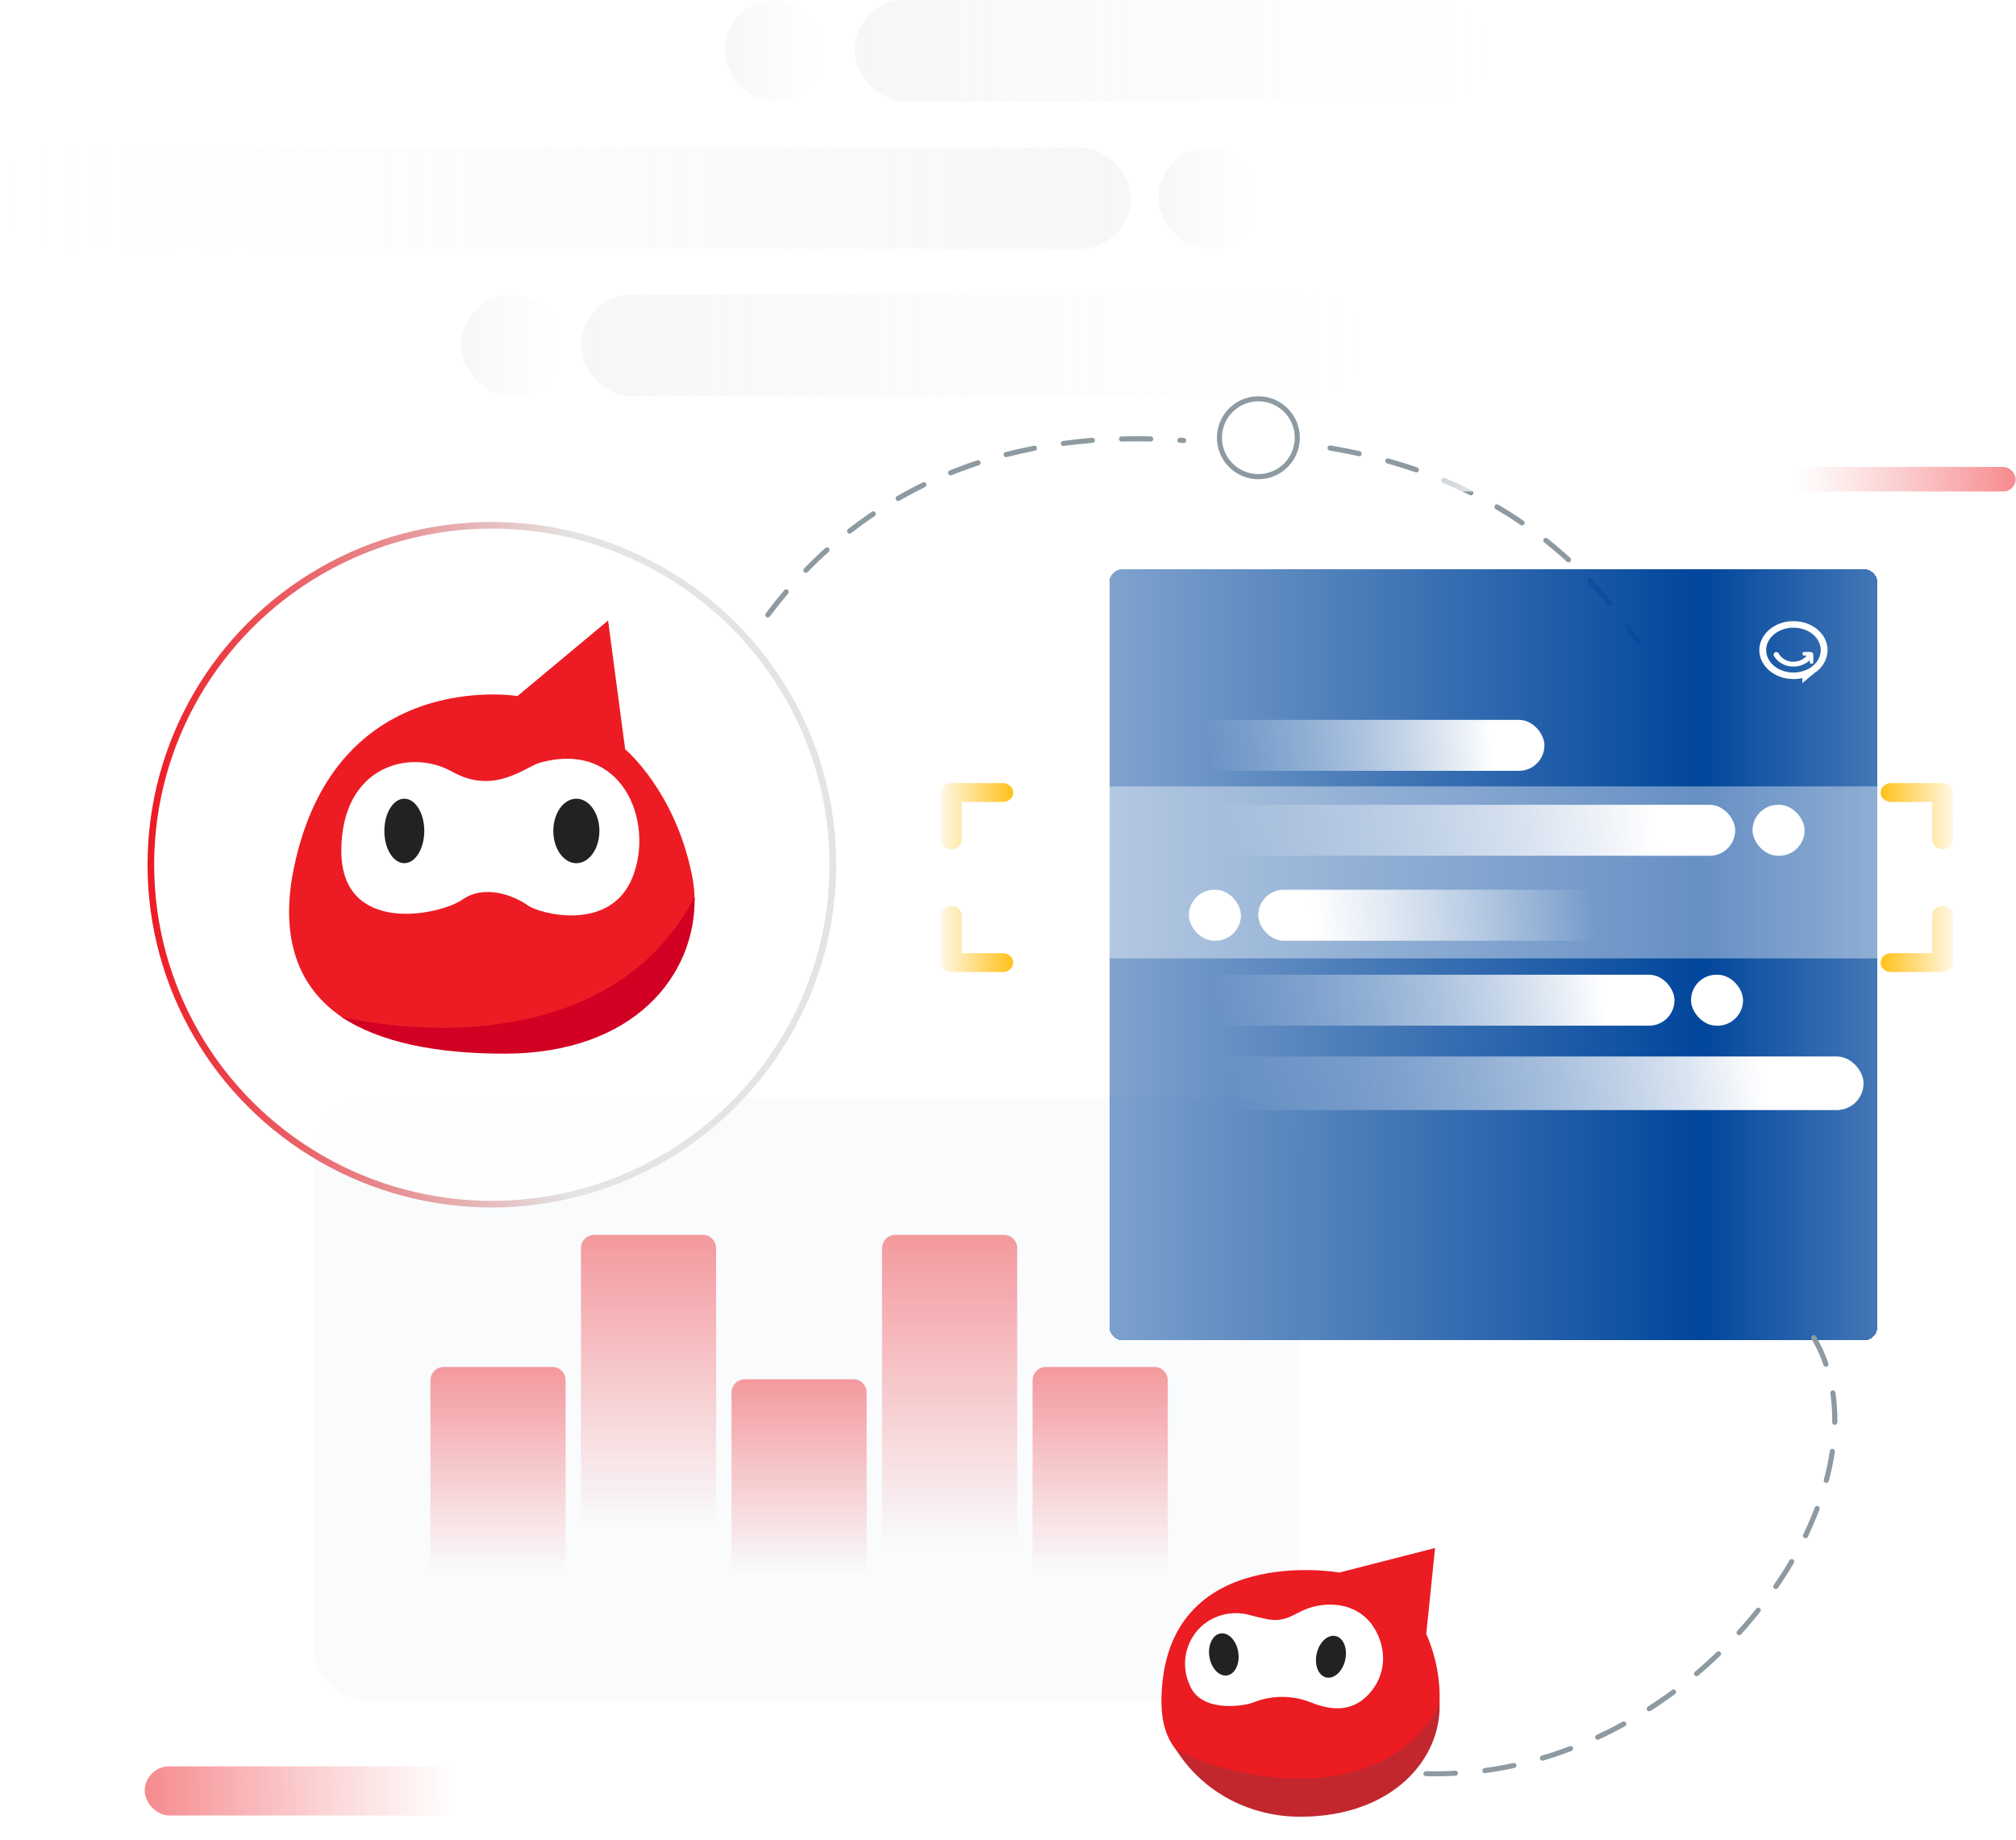 <svg width="608" height="555" viewBox="0 0 608 555" fill="none" xmlns="http://www.w3.org/2000/svg"> <rect opacity="0.2" x="411.479" y="119.524" width="236.269" height="30.576" rx="15.288" transform="rotate(-180 411.479 119.524)" fill="url(#paint0_linear_2067_2962)"/> <rect opacity="0.2" x="450.394" y="30.576" width="192.721" height="30.576" rx="15.288" transform="rotate(-180 450.394 30.576)" fill="url(#paint1_linear_2067_2962)"/> <rect opacity="0.2" x="169.651" y="119.524" width="30.576" height="30.576" rx="15.288" transform="rotate(-180 169.651 119.524)" fill="url(#paint2_linear_2067_2962)"/> <rect opacity="0.2" x="248.407" y="30.576" width="29.649" height="30.576" rx="14.825" transform="rotate(-180 248.407 30.576)" fill="url(#paint3_linear_2067_2962)"/> <rect opacity="0.2" x="379.977" y="75.05" width="30.576" height="30.576" rx="15.288" transform="rotate(-180 379.977 75.05)" fill="url(#paint4_linear_2067_2962)"/> <rect opacity="0.2" x="0.094" y="44.474" width="340.968" height="30.576" rx="15.288" fill="url(#paint5_linear_2067_2962)"/> <path d="M379.505 144.541C378.397 144.539 377.294 144.391 376.225 144.101C373.163 143.267 370.532 141.299 368.866 138.598C367.201 135.896 366.624 132.663 367.253 129.552C367.883 126.441 369.671 123.686 372.257 121.845C374.842 120.003 378.03 119.213 381.176 119.635C384.322 120.057 387.189 121.659 389.198 124.116C391.207 126.574 392.206 129.703 391.994 132.87C391.781 136.036 390.373 139.004 388.054 141.171C385.735 143.338 382.679 144.543 379.505 144.541V144.541ZM379.505 121.045C376.845 121.046 374.276 122.013 372.275 123.766C370.274 125.519 368.977 127.939 368.627 130.576C368.276 133.213 368.895 135.888 370.368 138.103C371.841 140.318 374.069 141.923 376.636 142.619C378.146 143.028 379.726 143.11 381.27 142.859C382.814 142.608 384.286 142.03 385.589 141.164C386.891 140.298 387.994 139.163 388.822 137.836C389.65 136.509 390.185 135.021 390.392 133.47C390.598 131.92 390.47 130.343 390.018 128.846C389.565 127.348 388.797 125.965 387.766 124.789C386.736 123.612 385.465 122.669 384.041 122.024C382.616 121.378 381.07 121.044 379.505 121.045V121.045Z" fill="#8D9AA2"/> <path d="M494.09 194.574C493.961 194.574 493.834 194.543 493.721 194.481C493.607 194.42 493.511 194.331 493.44 194.222C492.47 192.64 491.335 191.058 490.2 189.456C490.082 189.286 490.036 189.075 490.07 188.871C490.105 188.666 490.218 188.483 490.385 188.362C490.468 188.302 490.562 188.259 490.662 188.236C490.762 188.213 490.865 188.209 490.966 188.227C491.067 188.244 491.164 188.281 491.25 188.336C491.337 188.391 491.412 188.463 491.471 188.547C492.616 190.159 493.712 191.771 494.74 193.373C494.797 193.458 494.836 193.554 494.855 193.655C494.874 193.756 494.873 193.86 494.851 193.96C494.829 194.06 494.787 194.155 494.728 194.239C494.669 194.323 494.594 194.394 494.507 194.447C494.384 194.532 494.239 194.576 494.09 194.574V194.574ZM485.36 182.648C485.245 182.647 485.132 182.622 485.028 182.573C484.924 182.524 484.832 182.453 484.759 182.364C482.887 180.079 480.879 177.832 478.871 175.673C478.796 175.6 478.736 175.512 478.696 175.415C478.656 175.318 478.635 175.213 478.635 175.108C478.636 175.003 478.658 174.898 478.7 174.802C478.741 174.705 478.802 174.618 478.878 174.545C478.953 174.473 479.043 174.417 479.141 174.38C479.239 174.343 479.344 174.327 479.448 174.332C479.553 174.337 479.655 174.363 479.749 174.409C479.844 174.455 479.927 174.519 479.996 174.599C482.062 176.777 484.06 179.053 485.962 181.368C486.091 181.529 486.152 181.735 486.132 181.942C486.112 182.148 486.013 182.339 485.855 182.472C485.716 182.589 485.541 182.655 485.36 182.657V182.648ZM473.051 169.617C472.857 169.617 472.67 169.544 472.527 169.412C470.335 167.4 468.056 165.456 465.738 163.629C465.657 163.566 465.59 163.486 465.539 163.396C465.489 163.306 465.458 163.207 465.446 163.104C465.434 163.001 465.443 162.897 465.471 162.798C465.5 162.699 465.547 162.606 465.612 162.526C465.741 162.366 465.926 162.264 466.129 162.241C466.332 162.217 466.536 162.274 466.698 162.399C469.026 164.255 471.325 166.218 473.556 168.259C473.632 168.328 473.694 168.411 473.738 168.504C473.781 168.597 473.806 168.698 473.811 168.801C473.815 168.904 473.799 169.007 473.764 169.103C473.728 169.2 473.674 169.288 473.604 169.363C473.533 169.444 473.447 169.509 473.35 169.554C473.253 169.599 473.148 169.624 473.042 169.627L473.051 169.617ZM459.025 158.482C458.872 158.485 458.722 158.436 458.599 158.345C456.174 156.684 453.642 155.082 451.081 153.578C450.904 153.472 450.775 153.3 450.722 153.099C450.669 152.898 450.697 152.684 450.8 152.504C450.849 152.413 450.916 152.334 450.997 152.271C451.077 152.207 451.17 152.161 451.269 152.134C451.367 152.108 451.471 152.102 451.572 152.117C451.673 152.131 451.77 152.167 451.857 152.22C454.457 153.744 457.008 155.376 459.462 157.056C459.599 157.15 459.702 157.286 459.756 157.443C459.811 157.6 459.814 157.771 459.765 157.93C459.716 158.09 459.618 158.229 459.485 158.328C459.352 158.428 459.191 158.481 459.025 158.482V158.482ZM443.603 149.417C443.485 149.42 443.368 149.393 443.263 149.339C440.625 148.03 437.899 146.78 435.174 145.637C435.08 145.597 434.994 145.539 434.922 145.466C434.85 145.393 434.793 145.306 434.754 145.211C434.716 145.116 434.696 145.014 434.696 144.911C434.697 144.808 434.717 144.706 434.757 144.611C434.796 144.516 434.854 144.43 434.926 144.358C434.999 144.285 435.085 144.228 435.18 144.189C435.274 144.15 435.375 144.13 435.478 144.13C435.58 144.131 435.681 144.151 435.775 144.191C438.53 145.344 441.285 146.604 443.952 147.942C444.106 148.022 444.228 148.152 444.3 148.311C444.372 148.469 444.39 148.647 444.349 148.817C444.309 148.986 444.214 149.138 444.079 149.246C443.943 149.355 443.776 149.415 443.603 149.417V149.417ZM427.113 142.501C424.106 141.524 421.293 140.606 418.384 139.796C418.282 139.771 418.187 139.726 418.103 139.664C418.019 139.601 417.948 139.522 417.896 139.432C417.843 139.341 417.809 139.241 417.795 139.137C417.782 139.032 417.789 138.927 417.817 138.826C417.845 138.724 417.893 138.63 417.958 138.548C418.023 138.466 418.104 138.398 418.196 138.348C418.288 138.298 418.389 138.267 418.493 138.258C418.597 138.248 418.701 138.259 418.801 138.291C421.711 139.112 424.62 140.01 427.375 140.977C427.551 141.036 427.701 141.156 427.797 141.315C427.893 141.475 427.929 141.664 427.899 141.848C427.868 142.033 427.773 142.2 427.631 142.32C427.489 142.439 427.308 142.504 427.123 142.501H427.113ZM409.916 137.617C406.909 136.963 403.97 136.396 401.011 135.898C400.911 135.882 400.814 135.845 400.728 135.791C400.641 135.737 400.566 135.666 400.506 135.583C400.447 135.499 400.404 135.405 400.381 135.305C400.358 135.205 400.355 135.101 400.371 135C400.385 134.897 400.42 134.799 400.473 134.711C400.526 134.623 400.597 134.546 400.68 134.487C400.764 134.427 400.859 134.386 400.959 134.365C401.06 134.344 401.163 134.344 401.264 134.365C404.251 134.863 407.21 135.429 410.081 136.074C410.266 136.117 410.429 136.226 410.54 136.382C410.65 136.538 410.7 136.729 410.68 136.92C410.66 137.11 410.57 137.286 410.43 137.415C410.289 137.543 410.106 137.616 409.916 137.617V137.617Z" fill="#8D9AA2"/> <path d="M231.571 186.235C231.402 186.236 231.238 186.182 231.103 186.081C230.942 185.956 230.837 185.772 230.81 185.569C230.783 185.367 230.837 185.161 230.959 184.998C232.727 182.64 234.589 180.291 236.519 178.03C236.652 177.875 236.84 177.779 237.042 177.765C237.245 177.75 237.445 177.818 237.598 177.952C237.751 178.087 237.845 178.277 237.86 178.482C237.874 178.687 237.807 178.889 237.674 179.044C235.764 181.277 233.921 183.597 232.182 185.936C232.11 186.03 232.018 186.107 231.912 186.159C231.805 186.211 231.689 186.237 231.571 186.235V186.235ZM243.033 172.762C242.934 172.763 242.835 172.744 242.743 172.706C242.651 172.667 242.568 172.611 242.498 172.54C242.355 172.395 242.275 172.198 242.275 171.994C242.275 171.789 242.355 171.593 242.498 171.448C244.561 169.341 246.72 167.263 248.926 165.281C249.002 165.214 249.089 165.162 249.184 165.129C249.279 165.096 249.38 165.082 249.48 165.089C249.58 165.095 249.678 165.121 249.768 165.166C249.858 165.21 249.939 165.273 250.006 165.349C250.072 165.425 250.123 165.514 250.156 165.61C250.188 165.706 250.202 165.808 250.196 165.909C250.19 166.01 250.164 166.11 250.12 166.201C250.076 166.292 250.014 166.374 249.939 166.441C247.761 168.374 245.621 170.442 243.587 172.54C243.514 172.612 243.427 172.669 243.332 172.707C243.237 172.745 243.135 172.764 243.033 172.762V172.762ZM256.214 160.961C256.055 160.96 255.901 160.91 255.772 160.816C255.643 160.722 255.546 160.59 255.494 160.438C255.443 160.286 255.439 160.122 255.484 159.968C255.53 159.814 255.621 159.678 255.746 159.579C258.086 157.752 260.522 156.003 262.939 154.36C263.108 154.246 263.316 154.204 263.516 154.245C263.715 154.286 263.891 154.405 264.004 154.577C264.116 154.749 264.157 154.959 264.117 155.161C264.076 155.363 263.958 155.541 263.789 155.655C261.382 157.269 259.013 158.999 256.673 160.806C256.536 160.913 256.367 160.968 256.195 160.961H256.214ZM270.857 151.112C270.69 151.111 270.527 151.054 270.395 150.951C270.262 150.848 270.167 150.703 270.124 150.539C270.08 150.376 270.091 150.203 270.154 150.046C270.218 149.889 270.331 149.758 270.475 149.672C273.035 148.193 275.68 146.772 278.317 145.516C278.499 145.426 278.709 145.414 278.901 145.481C279.093 145.548 279.25 145.689 279.339 145.874C279.428 146.058 279.44 146.271 279.374 146.465C279.308 146.659 279.168 146.818 278.985 146.908C276.368 148.184 273.761 149.566 271.229 151.015C271.11 151.083 270.975 151.117 270.838 151.112H270.857ZM286.713 143.38C286.532 143.385 286.355 143.325 286.213 143.21C286.072 143.096 285.976 142.934 285.941 142.754C285.907 142.574 285.937 142.388 286.025 142.228C286.114 142.068 286.256 141.945 286.426 141.882C289.12 140.799 291.918 139.775 294.746 138.847C294.938 138.783 295.148 138.799 295.329 138.891C295.51 138.984 295.647 139.145 295.71 139.34C295.774 139.535 295.758 139.747 295.667 139.93C295.575 140.113 295.416 140.252 295.223 140.316C292.425 141.283 289.655 142.249 286.99 143.322C286.896 143.362 286.795 143.382 286.694 143.38H286.713ZM303.438 137.89C303.248 137.896 303.063 137.83 302.918 137.705C302.774 137.58 302.681 137.405 302.657 137.215C302.633 137.024 302.68 136.831 302.789 136.673C302.898 136.516 303.062 136.405 303.247 136.363C306.055 135.638 308.978 134.991 311.843 134.43C311.942 134.406 312.044 134.403 312.143 134.422C312.242 134.44 312.337 134.479 312.42 134.536C312.504 134.593 312.575 134.668 312.628 134.754C312.682 134.841 312.717 134.938 312.732 135.039C312.752 135.139 312.753 135.242 312.734 135.342C312.715 135.442 312.676 135.537 312.62 135.622C312.564 135.706 312.492 135.779 312.408 135.835C312.323 135.891 312.229 135.929 312.13 135.948C309.264 136.508 306.399 137.156 303.581 137.881C303.529 137.904 303.475 137.921 303.419 137.929L303.438 137.89ZM320.707 134.537C320.522 134.538 320.342 134.471 320.201 134.349C320.06 134.226 319.969 134.056 319.943 133.869C319.921 133.666 319.977 133.463 320.1 133.301C320.223 133.139 320.403 133.031 320.602 133C323.468 132.613 326.448 132.304 329.39 132.033C329.591 132.022 329.789 132.091 329.942 132.224C330.096 132.357 330.192 132.545 330.211 132.748C330.219 132.85 330.207 132.952 330.176 133.049C330.144 133.146 330.094 133.236 330.029 133.313C329.963 133.39 329.883 133.453 329.793 133.499C329.703 133.545 329.605 133.572 329.504 133.58C326.639 133.812 323.659 134.121 320.803 134.498L320.707 134.537ZM356.946 133.638L355.781 133.551C355.681 133.545 355.583 133.518 355.492 133.474C355.402 133.429 355.321 133.367 355.254 133.29C355.188 133.214 355.137 133.125 355.104 133.029C355.072 132.933 355.058 132.831 355.065 132.729C355.084 132.527 355.179 132.341 355.33 132.208C355.481 132.075 355.677 132.005 355.877 132.014L357.004 132.091C357.206 132.099 357.398 132.188 357.536 132.338C357.674 132.488 357.747 132.688 357.739 132.893C357.732 133.098 357.644 133.292 357.495 133.432C357.346 133.571 357.149 133.645 356.946 133.638V133.638ZM338.244 133.174C338.042 133.174 337.847 133.092 337.704 132.947C337.561 132.802 337.48 132.605 337.48 132.4C337.48 132.195 337.561 131.999 337.704 131.854C337.847 131.709 338.042 131.627 338.244 131.627C341.148 131.55 344.09 131.55 347.07 131.627C347.273 131.635 347.465 131.722 347.605 131.869C347.746 132.017 347.825 132.214 347.825 132.42C347.817 132.622 347.732 132.814 347.588 132.955C347.444 133.095 347.251 133.174 347.051 133.174C344.08 133.116 341.148 133.116 338.282 133.174H338.244Z" fill="#8D9AA2"/> <g filter="url(#filter0_d_2067_2962)"> <path d="M372.413 327.07H114.21C103.38 327.07 94.601 334.346 94.601 343.32V493.349C94.601 502.324 103.38 509.599 114.21 509.599H372.413C383.242 509.599 392.022 502.324 392.022 493.349V343.32C392.022 334.346 383.242 327.07 372.413 327.07Z" fill="#F9FBFD"/> </g> <path d="M166.578 412.312H133.81C131.601 412.312 129.81 414.103 129.81 416.312V484.289C129.81 486.498 131.601 488.289 133.81 488.289H166.578C168.787 488.289 170.578 486.498 170.578 484.289V416.312C170.578 414.103 168.787 412.312 166.578 412.312Z" fill="url(#paint6_linear_2067_2962)"/> <path d="M302.78 372.471H270.012C267.803 372.471 266.012 374.262 266.012 376.471V484.289C266.012 486.498 267.803 488.289 270.012 488.289H302.78C304.989 488.289 306.78 486.498 306.78 484.289V376.471C306.78 374.262 304.989 372.471 302.78 372.471Z" fill="url(#paint7_linear_2067_2962)"/> <path d="M348.181 412.312H315.413C313.203 412.312 311.413 414.103 311.413 416.312V484.289C311.413 486.498 313.203 488.289 315.413 488.289H348.181C350.39 488.289 352.181 486.498 352.181 484.289V416.312C352.181 414.103 350.39 412.312 348.181 412.312Z" fill="url(#paint8_linear_2067_2962)"/> <path d="M211.978 372.471H179.21C177.001 372.471 175.21 374.262 175.21 376.471V475.95C175.21 478.159 177.001 479.95 179.21 479.95H211.978C214.188 479.95 215.978 478.159 215.978 475.95V376.471C215.978 374.262 214.188 372.471 211.978 372.471Z" fill="url(#paint9_linear_2067_2962)"/> <path d="M257.379 416.018H224.611C222.402 416.018 220.611 417.809 220.611 420.018V484.288C220.611 486.498 222.402 488.288 224.611 488.288H257.379C259.588 488.288 261.379 486.498 261.379 484.288V420.018C261.379 417.809 259.588 416.018 257.379 416.018Z" fill="url(#paint10_linear_2067_2962)"/> <ellipse cx="148.341" cy="260.822" rx="102.846" ry="102.383" fill="white" fill-opacity="0.8" stroke="url(#paint11_linear_2067_2962)" stroke-width="2"/> <g filter="url(#filter1_d_2067_2962)"> <path d="M562.212 167.704H338.576C336.367 167.704 334.576 169.495 334.576 171.704V396.267C334.576 398.476 336.367 400.267 338.576 400.267H562.212C564.421 400.267 566.212 398.476 566.212 396.267V171.704C566.212 169.495 564.421 167.704 562.212 167.704Z" fill="url(#paint12_linear_2067_2962)" shape-rendering="crispEdges"/> </g> <rect x="358.547" y="242.747" width="164.772" height="15.374" rx="7.687" fill="url(#paint13_linear_2067_2962)"/> <rect x="358.547" y="293.995" width="146.464" height="15.374" rx="7.687" fill="url(#paint14_linear_2067_2962)"/> <rect x="528.548" y="242.747" width="15.693" height="15.374" rx="7.687" fill="white"/> <rect x="358.547" y="268.371" width="15.693" height="15.374" rx="7.687" fill="white"/> <rect x="509.984" y="293.995" width="15.693" height="15.374" rx="7.687" fill="white"/> <rect x="486.703" y="283.744" width="107.233" height="15.374" rx="7.687" transform="rotate(-180 486.703 283.744)" fill="url(#paint15_linear_2067_2962)"/> <rect x="358.547" y="217.125" width="107.233" height="15.374" rx="7.687" fill="url(#paint16_linear_2067_2962)"/> <rect x="359.256" y="318.658" width="202.767" height="16.169" rx="8.085" fill="url(#paint17_linear_2067_2962)"/> <path d="M411.714 533.371C411.635 533.218 411.607 533.043 411.634 532.872C411.678 532.672 411.799 532.497 411.97 532.384C412.141 532.271 412.349 532.228 412.55 532.265C415.434 532.822 418.365 533.279 421.278 533.594C421.483 533.62 421.669 533.725 421.798 533.886C421.926 534.047 421.986 534.252 421.966 534.457C421.941 534.66 421.837 534.845 421.677 534.973C421.518 535.1 421.314 535.161 421.11 535.14C418.154 534.804 415.18 534.347 412.248 533.782C412.134 533.758 412.026 533.709 411.934 533.638C411.841 533.567 411.766 533.476 411.714 533.371V533.371ZM429.374 535.343C429.315 535.228 429.287 535.101 429.294 534.972C429.301 534.769 429.388 534.576 429.536 534.436C429.684 534.296 429.881 534.22 430.085 534.224C432.996 534.302 435.968 534.263 438.895 534.073C438.996 534.066 439.098 534.08 439.194 534.113C439.289 534.145 439.378 534.197 439.453 534.264C439.529 534.332 439.59 534.413 439.634 534.505C439.677 534.596 439.702 534.695 439.707 534.796C439.716 535.001 439.644 535.202 439.507 535.354C439.37 535.507 439.178 535.6 438.973 535.613C435.985 535.768 432.971 535.808 430.024 535.726C429.893 535.721 429.764 535.684 429.65 535.617C429.537 535.55 429.442 535.456 429.374 535.343V535.343ZM447.121 534.392C446.983 533.716 447.279 533.338 447.702 533.275C450.568 532.9 453.502 532.382 456.409 531.748C456.61 531.705 456.82 531.743 456.992 531.854C457.164 531.966 457.285 532.141 457.328 532.341C457.371 532.542 457.333 532.751 457.221 532.924C457.11 533.096 456.934 533.217 456.733 533.26C453.804 533.894 450.818 534.417 447.909 534.814C447.758 534.832 447.606 534.806 447.469 534.738C447.333 534.671 447.22 534.566 447.143 534.435L447.121 534.392ZM464.497 530.645C464.447 530.539 464.42 530.423 464.42 530.306C464.419 530.189 464.444 530.073 464.494 529.966C464.543 529.86 464.615 529.765 464.705 529.689C464.794 529.614 464.9 529.559 465.013 529.528C467.781 528.705 470.618 527.761 473.389 526.688C473.566 526.619 473.762 526.619 473.939 526.687C474.116 526.755 474.261 526.887 474.346 527.056C474.394 527.153 474.422 527.26 474.427 527.368C474.432 527.477 474.414 527.585 474.375 527.686C474.336 527.788 474.276 527.88 474.199 527.957C474.122 528.034 474.03 528.094 473.929 528.133C471.106 529.211 468.256 530.173 465.454 531.013C465.277 531.079 465.081 531.078 464.905 531.01C464.729 530.943 464.584 530.813 464.497 530.645V530.645ZM481.142 524.349C481.095 524.257 481.067 524.157 481.06 524.054C481.052 523.951 481.066 523.848 481.099 523.751C481.132 523.653 481.185 523.563 481.253 523.486C481.322 523.409 481.405 523.346 481.498 523.302C482.799 522.641 484.117 522.057 485.409 521.401C486.701 520.744 488.088 520.039 489.383 519.283C489.561 519.208 489.761 519.2 489.944 519.263C490.127 519.325 490.28 519.453 490.374 519.622C490.467 519.79 490.495 519.988 490.452 520.176C490.409 520.364 490.297 520.53 490.139 520.641C488.786 521.328 487.461 522.089 486.108 522.776C484.756 523.463 483.524 524.089 482.154 524.699C482.061 524.742 481.961 524.767 481.858 524.77C481.756 524.774 481.654 524.758 481.558 524.722C481.462 524.686 481.374 524.632 481.3 524.562C481.225 524.492 481.166 524.408 481.124 524.314L481.142 524.349ZM496.71 515.744C496.62 515.573 496.598 515.375 496.648 515.189C496.698 515.003 496.817 514.843 496.981 514.741C499.433 513.17 501.89 511.478 504.255 509.713C504.337 509.653 504.43 509.609 504.529 509.585C504.627 509.561 504.73 509.556 504.83 509.571C504.931 509.587 505.027 509.621 505.114 509.674C505.201 509.727 505.276 509.796 505.336 509.878C505.45 510.044 505.497 510.246 505.468 510.446C505.438 510.645 505.335 510.826 505.178 510.953C502.821 512.713 500.301 514.449 497.818 516.046C497.644 516.156 497.434 516.193 497.233 516.149C497.032 516.105 496.857 515.984 496.745 515.812L496.71 515.744ZM511.006 505.146C510.927 504.992 510.902 504.816 510.935 504.646C510.969 504.476 511.059 504.322 511.19 504.209C513.413 502.333 515.625 500.332 517.756 498.276C517.829 498.205 517.915 498.15 518.009 498.112C518.104 498.075 518.205 498.057 518.306 498.058C518.408 498.06 518.508 498.082 518.601 498.122C518.694 498.162 518.778 498.221 518.849 498.294C518.922 498.365 518.979 498.451 519.018 498.545C519.057 498.64 519.075 498.741 519.074 498.843C519.072 498.945 519.049 499.046 519.007 499.139C518.965 499.232 518.905 499.316 518.829 499.385C516.643 501.481 514.417 503.499 512.191 505.388C512.114 505.459 512.023 505.514 511.924 505.55C511.825 505.585 511.72 505.6 511.616 505.593C511.511 505.587 511.409 505.559 511.315 505.512C511.222 505.464 511.139 505.399 511.072 505.318C511.031 505.255 511.003 505.185 510.988 505.112L511.006 505.146ZM523.814 492.795C523.744 492.656 523.717 492.499 523.737 492.344C523.757 492.19 523.823 492.044 523.926 491.927C525.939 489.725 527.865 487.459 529.661 485.194C529.789 485.032 529.976 484.929 530.181 484.905C530.385 484.881 530.59 484.939 530.751 485.067C530.913 485.194 531.016 485.381 531.04 485.585C531.063 485.789 531.004 485.994 530.877 486.155C529.05 488.447 527.102 490.735 525.072 492.967C524.935 493.111 524.748 493.195 524.549 493.203C524.351 493.211 524.157 493.142 524.01 493.009C523.92 492.944 523.847 492.859 523.797 492.761L523.814 492.795ZM534.881 478.874C534.821 478.748 534.794 478.609 534.803 478.47C534.812 478.331 534.857 478.196 534.933 478.079C536.621 475.642 538.23 473.158 539.684 470.624C539.735 470.536 539.804 470.459 539.885 470.397C539.966 470.336 540.058 470.291 540.157 470.265C540.255 470.239 540.358 470.232 540.459 470.246C540.56 470.26 540.657 470.293 540.745 470.344C540.833 470.395 540.91 470.464 540.971 470.545C541.033 470.625 541.078 470.718 541.104 470.816C541.13 470.914 541.136 471.017 541.122 471.118C541.108 471.219 541.075 471.316 541.023 471.404C539.535 473.934 537.917 476.487 536.195 478.963C536.079 479.13 535.901 479.245 535.7 479.282C535.5 479.319 535.293 479.275 535.125 479.161C535.008 479.081 534.918 478.97 534.864 478.839L534.881 478.874ZM543.837 463.505C543.782 463.398 543.754 463.28 543.753 463.161C543.752 463.041 543.78 462.922 543.833 462.815C545.134 460.109 546.315 457.378 547.302 454.713C547.379 454.522 547.527 454.369 547.715 454.285C547.904 454.202 548.117 454.195 548.31 454.266C548.405 454.302 548.491 454.357 548.564 454.426C548.638 454.496 548.697 454.58 548.738 454.673C548.779 454.765 548.801 454.865 548.804 454.966C548.806 455.068 548.789 455.169 548.752 455.263C547.714 457.954 546.52 460.724 545.232 463.542C545.141 463.725 544.983 463.864 544.79 463.932C544.598 463.999 544.387 463.989 544.202 463.904C544.031 463.815 543.898 463.667 543.828 463.488L543.837 463.505ZM550.098 446.866C550.014 446.699 549.993 446.506 550.039 446.323C550.799 443.488 551.404 440.613 551.851 437.712C551.856 437.604 551.884 437.499 551.932 437.403C551.981 437.307 552.049 437.222 552.132 437.153C552.215 437.085 552.312 437.035 552.416 437.006C552.52 436.977 552.628 436.97 552.735 436.986C552.841 437.001 552.944 437.039 553.035 437.096C553.126 437.153 553.204 437.229 553.264 437.318C553.324 437.407 553.365 437.508 553.383 437.614C553.402 437.72 553.398 437.829 553.372 437.933C552.934 440.892 552.321 443.822 551.536 446.709C551.481 446.908 551.35 447.078 551.171 447.181C550.992 447.284 550.78 447.312 550.58 447.26C550.473 447.231 550.374 447.179 550.29 447.108C550.205 447.038 550.137 446.949 550.09 446.849L550.098 446.866ZM552.657 429.34C552.602 429.229 552.573 429.107 552.573 428.983C552.612 426.062 552.421 423.142 552.004 420.251C551.974 420.048 552.026 419.841 552.149 419.677C552.272 419.512 552.455 419.402 552.658 419.372C552.861 419.342 553.068 419.394 553.232 419.516C553.397 419.638 553.506 419.821 553.536 420.024C553.969 422.994 554.164 425.995 554.12 428.997C554.118 429.17 554.058 429.338 553.95 429.473C553.842 429.608 553.691 429.703 553.522 429.743C553.354 429.782 553.177 429.764 553.02 429.691C552.863 429.618 552.735 429.495 552.657 429.34V429.34ZM549.999 411.87C549.056 409.08 547.829 406.394 546.337 403.855C546.284 403.769 546.25 403.672 546.235 403.572C546.22 403.471 546.226 403.369 546.253 403.271C546.279 403.173 546.324 403.081 546.387 403.001C546.449 402.921 546.527 402.854 546.616 402.805C546.703 402.752 546.8 402.717 546.901 402.701C547.002 402.686 547.105 402.692 547.204 402.717C547.303 402.742 547.396 402.787 547.477 402.849C547.558 402.911 547.626 402.989 547.676 403.077C549.201 405.676 550.458 408.421 551.429 411.273C551.477 411.455 551.458 411.649 551.374 411.818C551.29 411.987 551.148 412.12 550.974 412.193C550.799 412.265 550.605 412.273 550.426 412.214C550.246 412.154 550.095 412.032 549.999 411.87V411.87Z" fill="#8D9AA2"/> <path d="M551.177 196.088C551.177 191.254 546.574 187.349 540.884 187.349C535.194 187.349 530.591 191.273 530.591 196.088C530.591 200.903 535.201 204.82 540.884 204.82C541.788 204.823 542.69 204.724 543.572 204.525V206.037L547.255 202.963C548.428 202.235 549.402 201.224 550.087 200.024C550.772 198.823 551.146 197.47 551.177 196.088ZM540.884 202.852C536.336 202.852 532.654 199.827 532.654 196.088C532.654 192.349 536.336 189.323 540.884 189.323C545.432 189.323 549.121 192.349 549.121 196.088C549.121 199.827 545.438 202.852 540.884 202.852Z" fill="white"/> <path d="M546.05 196.635H544.129C543.984 196.635 543.845 196.693 543.743 196.795C543.64 196.898 543.583 197.037 543.583 197.182C543.583 197.328 543.64 197.467 543.743 197.569C543.845 197.672 543.984 197.73 544.129 197.73H544.921C544.432 198.318 543.817 198.79 543.123 199.109C542.428 199.428 541.671 199.587 540.907 199.575H540.858C539.977 199.605 539.104 199.397 538.33 198.973C537.557 198.549 536.912 197.924 536.463 197.164C536.388 196.991 536.257 196.85 536.09 196.764C535.923 196.677 535.732 196.651 535.548 196.689C535.364 196.727 535.199 196.828 535.081 196.974C534.963 197.119 534.898 197.302 534.898 197.49C534.897 197.657 534.948 197.821 535.045 197.957C535.67 198.932 536.536 199.727 537.559 200.266C538.582 200.805 539.727 201.069 540.882 201.032C542.7 201.06 544.459 200.384 545.792 199.144V199.679C545.792 199.823 545.849 199.96 545.95 200.062C546.052 200.163 546.189 200.22 546.332 200.22C546.475 200.22 546.613 200.163 546.714 200.062C546.815 199.96 546.872 199.823 546.872 199.679V197.471C546.874 197.362 546.854 197.254 546.813 197.152C546.773 197.051 546.712 196.959 546.636 196.881C546.559 196.803 546.468 196.741 546.368 196.699C546.267 196.657 546.159 196.635 546.05 196.635Z" fill="white"/> <path d="M209.493 271.413C186.501 315.054 131.388 313.312 103.626 307.134C90.846 298.675 84.802 284.953 88.059 264.792C99.401 200.605 156.076 209.94 156.076 209.94L183.388 187.162L188.542 225.991C188.542 225.991 203.486 238.415 208.659 263.801C209.168 266.307 209.447 268.855 209.493 271.413V271.413Z" fill="#ED1C24"/> <path d="M152.109 317.805C131.506 317.805 114.509 314.404 102.94 306.717C130.899 312.972 186.364 314.736 209.483 270.551C209.965 294.041 191.339 317.805 152.109 317.805Z" fill="#D20023"/> <path d="M162.904 230.028C158.387 231.274 149.124 239.925 136.372 232.759C123.62 225.592 102.94 231.055 102.94 256.647C102.94 282.239 132.576 276.11 139.456 271.332C146.337 266.554 155.312 270.304 159.108 273.036C162.904 275.767 184.266 281.23 190.82 264.47C197.373 247.71 187.706 223.204 162.904 230.028Z" fill="white"/> <path d="M121.934 260.359C125.26 260.359 127.957 256.003 127.957 250.63C127.957 245.257 125.26 240.902 121.934 240.902C118.608 240.902 115.912 245.257 115.912 250.63C115.912 256.003 118.608 260.359 121.934 260.359Z" fill="#222222"/> <path d="M173.821 260.359C177.659 260.359 180.77 256.003 180.77 250.63C180.77 245.257 177.659 240.902 173.821 240.902C169.983 240.902 166.872 245.257 166.872 250.63C166.872 256.003 169.983 260.359 173.821 260.359Z" fill="#222222"/> <path d="M434.13 514.101C418.254 544.689 384.245 544.216 365.268 536.277C357.493 531.058 350.044 527.081 350.282 512.415C351.083 465.018 403.965 474.302 403.965 474.302L432.795 466.91L430.139 492.841C433.099 499.526 434.465 506.802 434.13 514.101V514.101Z" fill="#EB1C22"/> <path d="M392.661 547.967C377.162 548.121 362.744 540.724 354.543 527.512C372.159 537.624 418.329 545.589 434.169 513.839C434.642 530.642 420.002 547.722 392.661 547.967Z" fill="#C2272D"/> <path d="M384.694 488.627C389.394 488.496 391.006 486.022 395.736 484.726C403.048 482.717 410.51 484.726 414.375 490.927C418.24 497.127 418.314 505.176 412.673 511.144C407.033 517.112 400.094 515.395 395.125 513.4C389.571 511.249 383.374 511.301 377.859 513.546C374.024 514.885 362.131 516.239 358.893 508.452C357.482 505.5 357.048 502.192 357.653 498.989C358.257 495.786 359.869 492.846 362.265 490.577C364.044 488.967 366.187 487.788 368.521 487.138C370.855 486.488 373.313 486.385 375.696 486.837C379.963 487.899 382.426 488.627 384.694 488.627Z" fill="white"/> <path d="M370.073 505.343C372.478 504.969 373.988 501.83 373.446 498.333C372.904 494.836 370.514 492.305 368.109 492.679C365.704 493.054 364.194 496.192 364.737 499.689C365.279 503.186 367.668 505.717 370.073 505.343Z" fill="#222222"/> <path d="M405.696 500.688C406.478 497.237 405.187 494.002 402.813 493.462C400.44 492.923 397.882 495.283 397.101 498.734C396.32 502.185 397.611 505.42 399.984 505.96C402.358 506.499 404.915 504.139 405.696 500.688Z" fill="#222222"/> <rect x="607.906" y="148.247" width="180.676" height="7.412" rx="3.706" transform="rotate(-180 607.906 148.247)" fill="url(#paint18_linear_2067_2962)"/> <rect x="43.641" y="532.763" width="255.726" height="14.825" rx="7.412" fill="url(#paint19_linear_2067_2962)"/> <rect width="281.669" height="51.886" transform="translate(306.78 237.195)" fill="white" fill-opacity="0.4"/> <path d="M585.857 236.195H570.293C569.468 236.195 568.676 236.496 568.092 237.03C567.509 237.565 567.181 238.289 567.181 239.045C567.181 239.801 567.509 240.526 568.092 241.061C568.676 241.595 569.468 241.895 570.293 241.895H582.745V253.295C582.745 254.051 583.073 254.776 583.656 255.311C584.24 255.845 585.032 256.145 585.857 256.145C586.683 256.145 587.475 255.845 588.058 255.311C588.642 254.776 588.97 254.051 588.97 253.295V239.045C588.97 238.289 588.642 237.565 588.058 237.03C587.475 236.496 586.683 236.195 585.857 236.195ZM585.857 273.245C585.032 273.245 584.24 273.546 583.656 274.08C583.073 274.615 582.745 275.339 582.745 276.095V287.495H570.293C569.468 287.495 568.676 287.796 568.092 288.33C567.509 288.865 567.181 289.589 567.181 290.345C567.181 291.101 567.509 291.826 568.092 292.361C568.676 292.895 569.468 293.195 570.293 293.195H585.857C586.683 293.195 587.475 292.895 588.058 292.361C588.642 291.826 588.97 291.101 588.97 290.345V276.095C588.97 275.339 588.642 274.615 588.058 274.08C587.475 273.546 586.683 273.245 585.857 273.245Z" fill="url(#paint20_linear_2067_2962)"/> <path d="M286.893 236.195H302.457C303.282 236.195 304.074 236.496 304.658 237.03C305.241 237.565 305.569 238.289 305.569 239.045C305.569 239.801 305.241 240.526 304.658 241.061C304.074 241.595 303.282 241.895 302.457 241.895H290.005V253.295C290.005 254.051 289.677 254.776 289.094 255.311C288.51 255.845 287.718 256.145 286.893 256.145C286.067 256.145 285.275 255.845 284.692 255.311C284.108 254.776 283.78 254.051 283.78 253.295V239.045C283.78 238.289 284.108 237.565 284.692 237.03C285.275 236.496 286.067 236.195 286.893 236.195ZM286.893 273.245C287.718 273.245 288.51 273.546 289.094 274.08C289.677 274.615 290.005 275.339 290.005 276.095V287.495H302.457C303.282 287.495 304.074 287.796 304.658 288.33C305.241 288.865 305.569 289.589 305.569 290.345C305.569 291.101 305.241 291.826 304.658 292.361C304.074 292.895 303.282 293.195 302.457 293.195H286.893C286.067 293.195 285.275 292.895 284.692 292.361C284.108 291.826 283.78 291.101 283.78 290.345V276.095C283.78 275.339 284.108 274.615 284.692 274.08C285.275 273.546 286.067 273.245 286.893 273.245Z" fill="url(#paint21_linear_2067_2962)"/> <defs> <filter id="filter0_d_2067_2962" x="78.601" y="315.07" width="329.42" height="214.529" filterUnits="userSpaceOnUse" color-interpolation-filters="sRGB"> <feFlood flood-opacity="0" result="BackgroundImageFix"/> <feColorMatrix in="SourceAlpha" type="matrix" values="0 0 0 0 0 0 0 0 0 0 0 0 0 0 0 0 0 0 127 0" result="hardAlpha"/> <feOffset dy="4"/> <feGaussianBlur stdDeviation="8"/> <feComposite in2="hardAlpha" operator="out"/> <feColorMatrix type="matrix" values="0 0 0 0 0 0 0 0 0 0 0 0 0 0 0 0 0 0 0.15 0"/> <feBlend mode="normal" in2="BackgroundImageFix" result="effect1_dropShadow_2067_2962"/> <feBlend mode="normal" in="SourceGraphic" in2="effect1_dropShadow_2067_2962" result="shape"/> </filter> <filter id="filter1_d_2067_2962" x="318.576" y="155.704" width="263.636" height="264.562" filterUnits="userSpaceOnUse" color-interpolation-filters="sRGB"> <feFlood flood-opacity="0" result="BackgroundImageFix"/> <feColorMatrix in="SourceAlpha" type="matrix" values="0 0 0 0 0 0 0 0 0 0 0 0 0 0 0 0 0 0 127 0" result="hardAlpha"/> <feOffset dy="4"/> <feGaussianBlur stdDeviation="8"/> <feComposite in2="hardAlpha" operator="out"/> <feColorMatrix type="matrix" values="0 0 0 0 0 0 0 0 0 0 0 0 0 0 0 0 0 0 0.15 0"/> <feBlend mode="normal" in2="BackgroundImageFix" result="effect1_dropShadow_2067_2962"/> <feBlend mode="normal" in="SourceGraphic" in2="effect1_dropShadow_2067_2962" result="shape"/> </filter> <linearGradient id="paint0_linear_2067_2962" x1="411.479" y1="134.804" x2="694.955" y2="134.804" gradientUnits="userSpaceOnUse"> <stop stop-color="#E0E0E0" stop-opacity="0"/> <stop offset="1" stop-color="#C9C9C9"/> <stop offset="1" stop-color="#E0E0E0"/> </linearGradient> <linearGradient id="paint1_linear_2067_2962" x1="450.394" y1="45.856" x2="681.622" y2="45.856" gradientUnits="userSpaceOnUse"> <stop stop-color="#E0E0E0" stop-opacity="0"/> <stop offset="1" stop-color="#C9C9C9"/> <stop offset="1" stop-color="#E0E0E0"/> </linearGradient> <linearGradient id="paint2_linear_2067_2962" x1="169.651" y1="134.804" x2="206.337" y2="134.804" gradientUnits="userSpaceOnUse"> <stop stop-color="#E0E0E0" stop-opacity="0"/> <stop offset="1" stop-color="#C9C9C9"/> <stop offset="1" stop-color="#E0E0E0"/> </linearGradient> <linearGradient id="paint3_linear_2067_2962" x1="248.407" y1="45.856" x2="283.981" y2="45.856" gradientUnits="userSpaceOnUse"> <stop stop-color="#E0E0E0" stop-opacity="0"/> <stop offset="1" stop-color="#C9C9C9"/> <stop offset="1" stop-color="#E0E0E0"/> </linearGradient> <linearGradient id="paint4_linear_2067_2962" x1="379.977" y1="90.33" x2="416.662" y2="90.33" gradientUnits="userSpaceOnUse"> <stop stop-color="#E0E0E0" stop-opacity="0"/> <stop offset="1" stop-color="#C9C9C9"/> <stop offset="1" stop-color="#E0E0E0"/> </linearGradient> <linearGradient id="paint5_linear_2067_2962" x1="0.094" y1="59.754" x2="409.189" y2="59.754" gradientUnits="userSpaceOnUse"> <stop stop-color="#E0E0E0" stop-opacity="0"/> <stop offset="1" stop-color="#C9C9C9"/> <stop offset="1" stop-color="#E0E0E0"/> </linearGradient> <linearGradient id="paint6_linear_2067_2962" x1="150.965" y1="346.515" x2="150.965" y2="488.09" gradientUnits="userSpaceOnUse"> <stop offset="0.2" stop-color="#ED1C24" stop-opacity="0.71"/> <stop offset="0.9" stop-color="#ED1C24" stop-opacity="0"/> </linearGradient> <linearGradient id="paint7_linear_2067_2962" x1="287.166" y1="272.171" x2="287.166" y2="487.986" gradientUnits="userSpaceOnUse"> <stop offset="0.2" stop-color="#ED1C24" stop-opacity="0.71"/> <stop offset="0.9" stop-color="#ED1C24" stop-opacity="0"/> </linearGradient> <linearGradient id="paint8_linear_2067_2962" x1="332.567" y1="346.515" x2="332.567" y2="488.09" gradientUnits="userSpaceOnUse"> <stop offset="0.2" stop-color="#ED1C24" stop-opacity="0.71"/> <stop offset="0.9" stop-color="#ED1C24" stop-opacity="0"/> </linearGradient> <linearGradient id="paint9_linear_2067_2962" x1="196.365" y1="279.392" x2="196.365" y2="479.669" gradientUnits="userSpaceOnUse"> <stop offset="0.2" stop-color="#ED1C24" stop-opacity="0.71"/> <stop offset="0.9" stop-color="#ED1C24" stop-opacity="0"/> </linearGradient> <linearGradient id="paint10_linear_2067_2962" x1="241.766" y1="353.431" x2="241.766" y2="488.1" gradientUnits="userSpaceOnUse"> <stop offset="0.2" stop-color="#ED1C24" stop-opacity="0.71"/> <stop offset="0.9" stop-color="#ED1C24" stop-opacity="0"/> </linearGradient> <linearGradient id="paint11_linear_2067_2962" x1="45.495" y1="158.439" x2="173.024" y2="158.439" gradientUnits="userSpaceOnUse"> <stop stop-color="#ED1C24"/> <stop offset="1" stop-color="#E4E4E4"/> </linearGradient> <linearGradient id="paint12_linear_2067_2962" x1="158.852" y1="266.096" x2="711.317" y2="266.096" gradientUnits="userSpaceOnUse"> <stop stop-color="#00469C" stop-opacity="0"/> <stop offset="0.641" stop-color="#00469C"/> <stop offset="1" stop-color="#00469C" stop-opacity="0"/> </linearGradient> <linearGradient id="paint13_linear_2067_2962" x1="537.05" y1="250.861" x2="352.136" y2="277.886" gradientUnits="userSpaceOnUse"> <stop offset="0.2" stop-color="white"/> <stop offset="0.9" stop-color="white" stop-opacity="0"/> </linearGradient> <linearGradient id="paint14_linear_2067_2962" x1="517.217" y1="302.109" x2="352.124" y2="323.556" gradientUnits="userSpaceOnUse"> <stop offset="0.2" stop-color="white"/> <stop offset="0.9" stop-color="white" stop-opacity="0"/> </linearGradient> <linearGradient id="paint15_linear_2067_2962" x1="602.872" y1="291.858" x2="481.062" y2="303.444" gradientUnits="userSpaceOnUse"> <stop offset="0.2" stop-color="white"/> <stop offset="0.9" stop-color="white" stop-opacity="0"/> </linearGradient> <linearGradient id="paint16_linear_2067_2962" x1="474.716" y1="225.239" x2="352.907" y2="236.825" gradientUnits="userSpaceOnUse"> <stop offset="0.2" stop-color="white"/> <stop offset="0.9" stop-color="white" stop-opacity="0"/> </linearGradient> <linearGradient id="paint17_linear_2067_2962" x1="578.92" y1="327.192" x2="353.109" y2="365.807" gradientUnits="userSpaceOnUse"> <stop offset="0.2" stop-color="white"/> <stop offset="0.9" stop-color="white" stop-opacity="0"/> </linearGradient> <linearGradient id="paint18_linear_2067_2962" x1="609.519" y1="150.1" x2="812.313" y2="142.979" gradientUnits="userSpaceOnUse"> <stop stop-color="#ED1C24" stop-opacity="0.5"/> <stop offset="0.317" stop-color="white" stop-opacity="0.4"/> <stop offset="0.722" stop-color="white"/> <stop offset="0.9" stop-color="white" stop-opacity="0.4"/> </linearGradient> <linearGradient id="paint19_linear_2067_2962" x1="45.924" y1="536.469" x2="333.132" y2="529.331" gradientUnits="userSpaceOnUse"> <stop stop-color="#ED1C24" stop-opacity="0.5"/> <stop offset="0.317" stop-color="white" stop-opacity="0.4"/> <stop offset="0.722" stop-color="white"/> <stop offset="0.9" stop-color="white" stop-opacity="0.4"/> </linearGradient> <linearGradient id="paint20_linear_2067_2962" x1="565.331" y1="265.883" x2="591.871" y2="265.867" gradientUnits="userSpaceOnUse"> <stop stop-color="#FFBA00" stop-opacity="0.97"/> <stop offset="1" stop-color="#FFBA00" stop-opacity="0"/> </linearGradient> <linearGradient id="paint21_linear_2067_2962" x1="307.419" y1="265.883" x2="280.879" y2="265.867" gradientUnits="userSpaceOnUse"> <stop stop-color="#FFBA00" stop-opacity="0.97"/> <stop offset="1" stop-color="#FFBA00" stop-opacity="0"/> </linearGradient> </defs></svg>